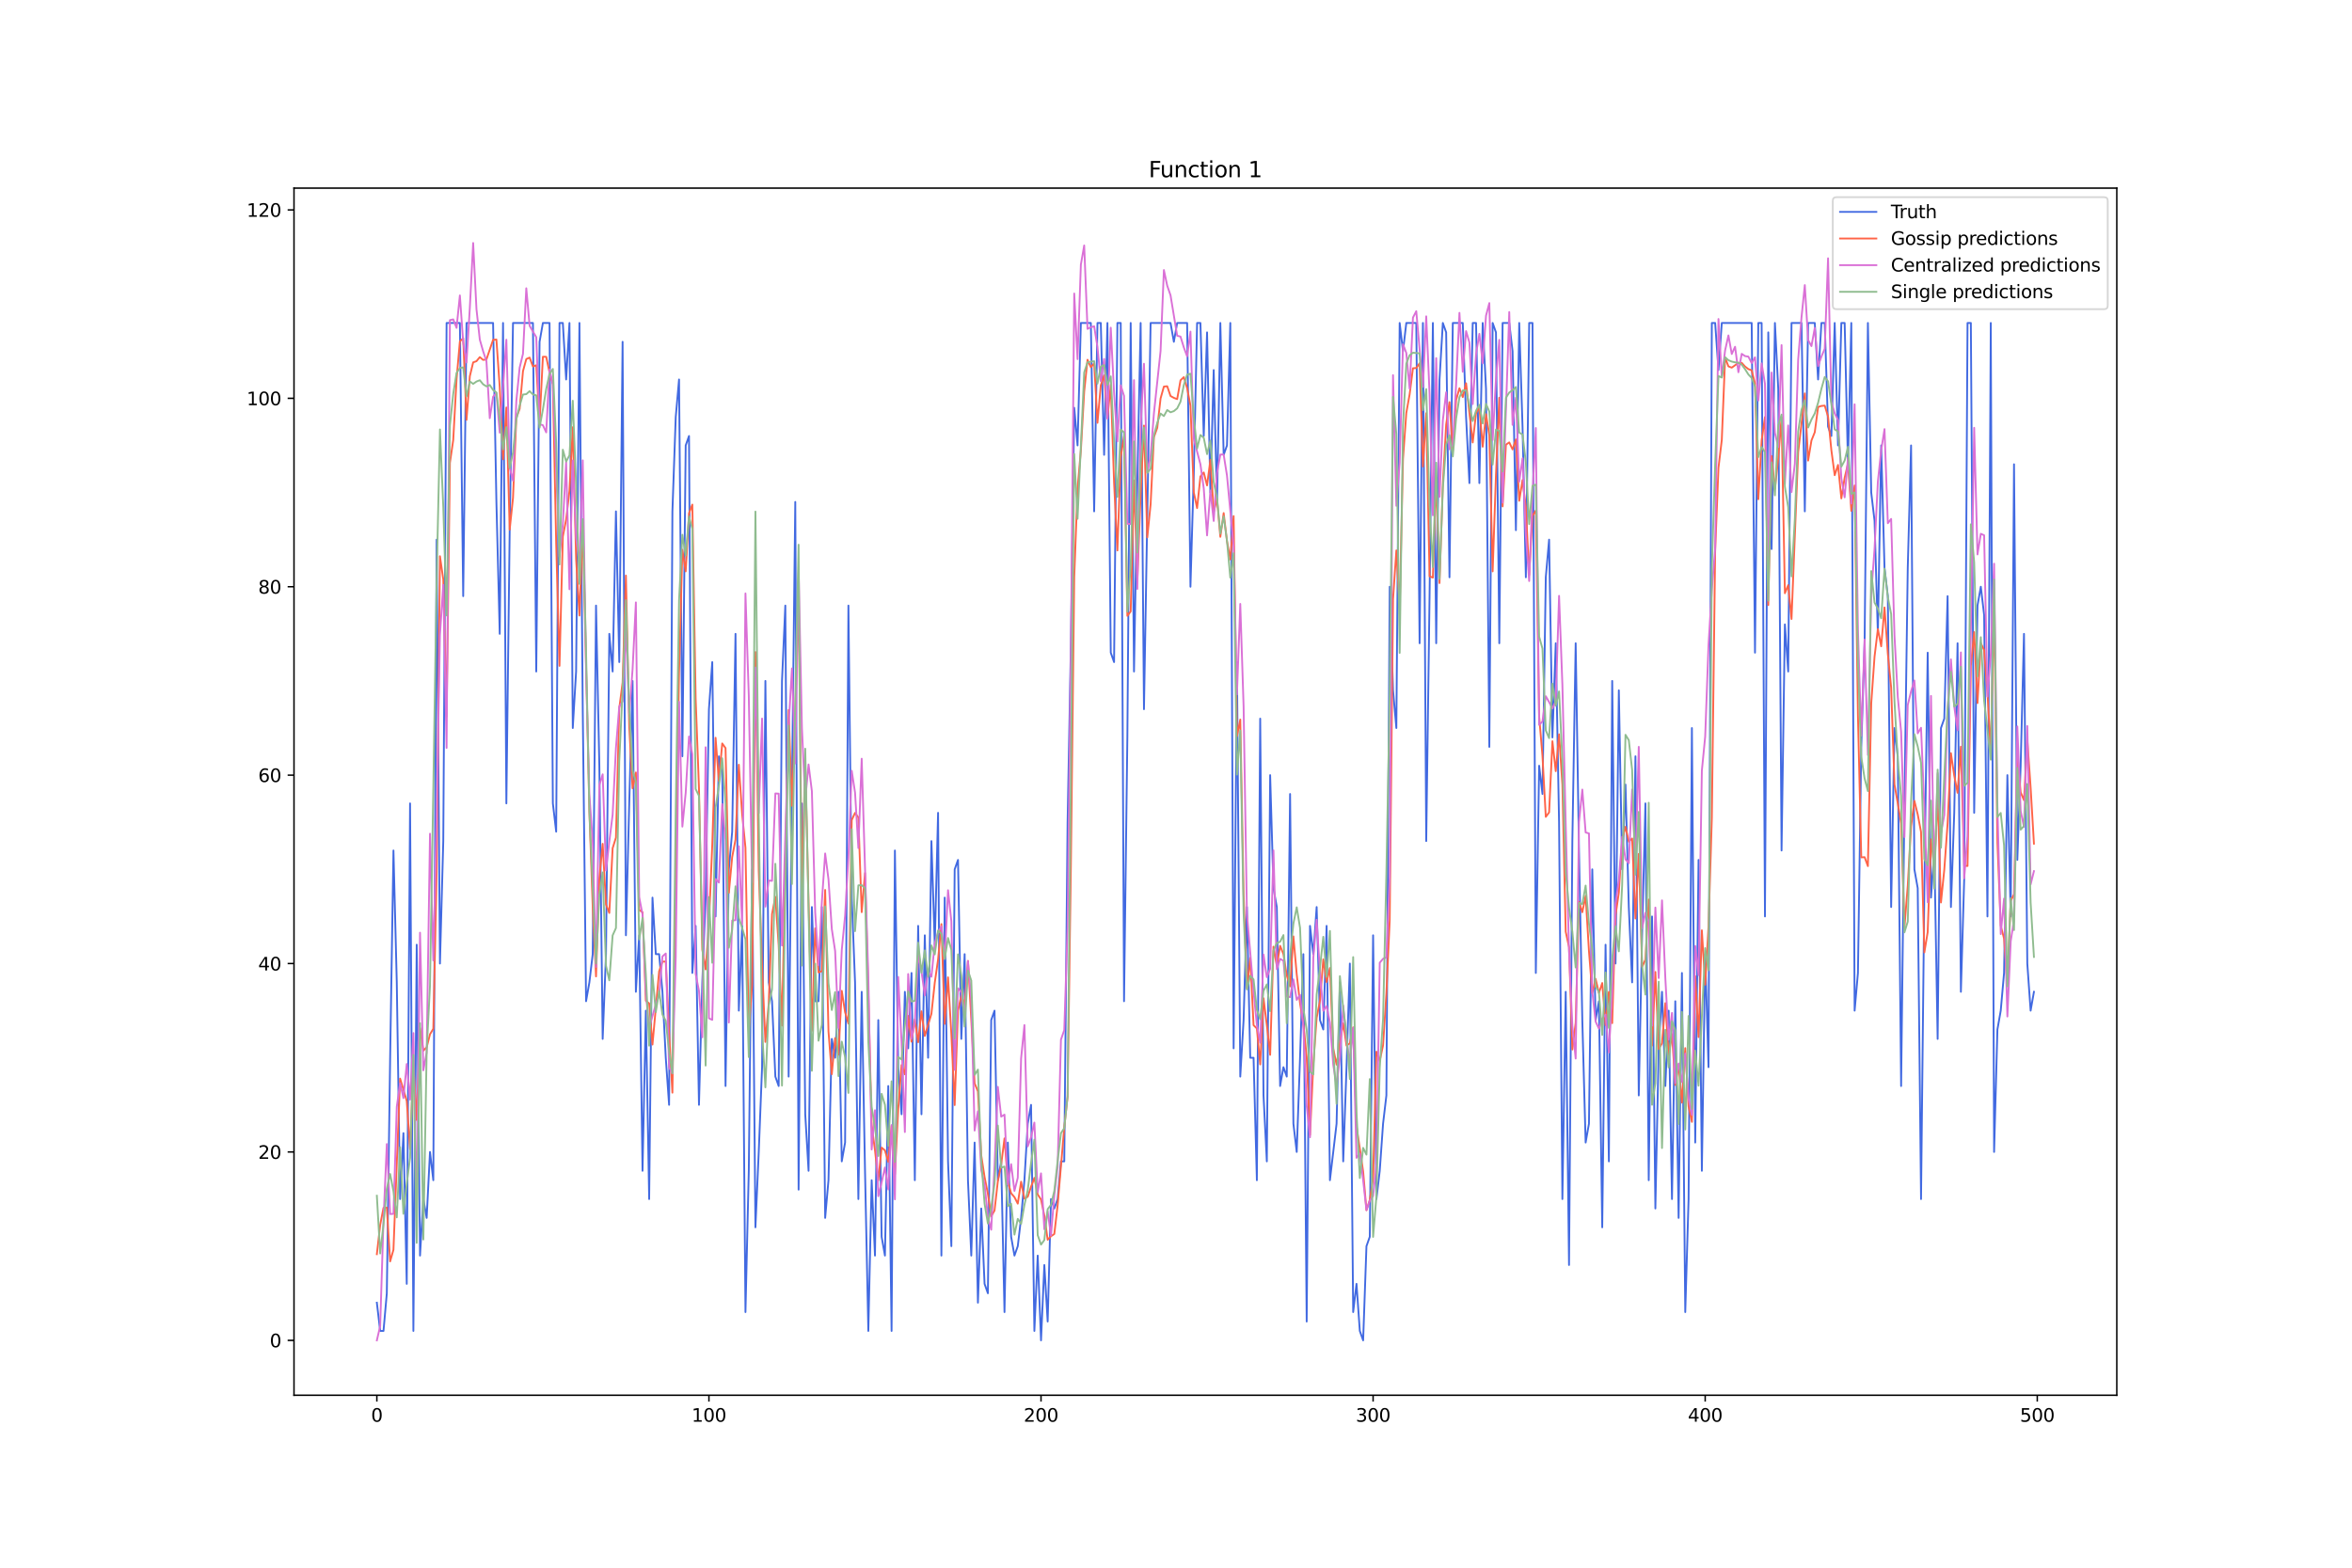 <?xml version="1.0" encoding="utf-8" standalone="no"?>
<!DOCTYPE svg PUBLIC "-//W3C//DTD SVG 1.1//EN"
  "http://www.w3.org/Graphics/SVG/1.1/DTD/svg11.dtd">
<svg xmlns:xlink="http://www.w3.org/1999/xlink" width="1296pt" height="864pt" viewBox="0 0 1296 864" xmlns="http://www.w3.org/2000/svg" version="1.1">
 <defs>
  <style type="text/css">*{stroke-linejoin: round; stroke-linecap: butt}</style>
 </defs>
 <g id="figure_1">
  <g id="patch_1">
   <path d="M 0 864 
L 1296 864 
L 1296 0 
L 0 0 
z
" style="fill: #ffffff"/>
  </g>
  <g id="axes_1">
   <g id="patch_2">
    <path d="M 162 768.96 
L 1166.4 768.96 
L 1166.4 103.68 
L 162 103.68 
z
" style="fill: #ffffff"/>
   </g>
   <g id="matplotlib.axis_1">
    <g id="xtick_1">
     <g id="line2d_1">
      <defs>
       <path id="m82da3ecfaf" d="M 0 0 
L 0 3.5 
" style="stroke: #000000; stroke-width: 0.8"/>
      </defs>
      <g>
       <use xlink:href="#m82da3ecfaf" x="207.655" y="768.96" style="stroke: #000000; stroke-width: 0.8"/>
      </g>
     </g>
     <g id="text_1">
      <!-- 0 -->
      <g transform="translate(204.473 783.558) scale(0.1 -0.1)">
       <defs>
        <path id="DejaVuSans-30" d="M 2034 4250 
Q 1547 4250 1301 3770 
Q 1056 3291 1056 2328 
Q 1056 1369 1301 889 
Q 1547 409 2034 409 
Q 2525 409 2770 889 
Q 3016 1369 3016 2328 
Q 3016 3291 2770 3770 
Q 2525 4250 2034 4250 
z
M 2034 4750 
Q 2819 4750 3233 4129 
Q 3647 3509 3647 2328 
Q 3647 1150 3233 529 
Q 2819 -91 2034 -91 
Q 1250 -91 836 529 
Q 422 1150 422 2328 
Q 422 3509 836 4129 
Q 1250 4750 2034 4750 
z
" transform="scale(0.016)"/>
       </defs>
       <use xlink:href="#DejaVuSans-30"/>
      </g>
     </g>
    </g>
    <g id="xtick_2">
     <g id="line2d_2">
      <g>
       <use xlink:href="#m82da3ecfaf" x="390.639" y="768.96" style="stroke: #000000; stroke-width: 0.8"/>
      </g>
     </g>
     <g id="text_2">
      <!-- 100 -->
      <g transform="translate(381.095 783.558) scale(0.1 -0.1)">
       <defs>
        <path id="DejaVuSans-31" d="M 794 531 
L 1825 531 
L 1825 4091 
L 703 3866 
L 703 4441 
L 1819 4666 
L 2450 4666 
L 2450 531 
L 3481 531 
L 3481 0 
L 794 0 
L 794 531 
z
" transform="scale(0.016)"/>
       </defs>
       <use xlink:href="#DejaVuSans-31"/>
       <use xlink:href="#DejaVuSans-30" x="63.623"/>
       <use xlink:href="#DejaVuSans-30" x="127.246"/>
      </g>
     </g>
    </g>
    <g id="xtick_3">
     <g id="line2d_3">
      <g>
       <use xlink:href="#m82da3ecfaf" x="573.623" y="768.96" style="stroke: #000000; stroke-width: 0.8"/>
      </g>
     </g>
     <g id="text_3">
      <!-- 200 -->
      <g transform="translate(564.079 783.558) scale(0.1 -0.1)">
       <defs>
        <path id="DejaVuSans-32" d="M 1228 531 
L 3431 531 
L 3431 0 
L 469 0 
L 469 531 
Q 828 903 1448 1529 
Q 2069 2156 2228 2338 
Q 2531 2678 2651 2914 
Q 2772 3150 2772 3378 
Q 2772 3750 2511 3984 
Q 2250 4219 1831 4219 
Q 1534 4219 1204 4116 
Q 875 4013 500 3803 
L 500 4441 
Q 881 4594 1212 4672 
Q 1544 4750 1819 4750 
Q 2544 4750 2975 4387 
Q 3406 4025 3406 3419 
Q 3406 3131 3298 2873 
Q 3191 2616 2906 2266 
Q 2828 2175 2409 1742 
Q 1991 1309 1228 531 
z
" transform="scale(0.016)"/>
       </defs>
       <use xlink:href="#DejaVuSans-32"/>
       <use xlink:href="#DejaVuSans-30" x="63.623"/>
       <use xlink:href="#DejaVuSans-30" x="127.246"/>
      </g>
     </g>
    </g>
    <g id="xtick_4">
     <g id="line2d_4">
      <g>
       <use xlink:href="#m82da3ecfaf" x="756.607" y="768.96" style="stroke: #000000; stroke-width: 0.8"/>
      </g>
     </g>
     <g id="text_4">
      <!-- 300 -->
      <g transform="translate(747.063 783.558) scale(0.1 -0.1)">
       <defs>
        <path id="DejaVuSans-33" d="M 2597 2516 
Q 3050 2419 3304 2112 
Q 3559 1806 3559 1356 
Q 3559 666 3084 287 
Q 2609 -91 1734 -91 
Q 1441 -91 1130 -33 
Q 819 25 488 141 
L 488 750 
Q 750 597 1062 519 
Q 1375 441 1716 441 
Q 2309 441 2620 675 
Q 2931 909 2931 1356 
Q 2931 1769 2642 2001 
Q 2353 2234 1838 2234 
L 1294 2234 
L 1294 2753 
L 1863 2753 
Q 2328 2753 2575 2939 
Q 2822 3125 2822 3475 
Q 2822 3834 2567 4026 
Q 2313 4219 1838 4219 
Q 1578 4219 1281 4162 
Q 984 4106 628 3988 
L 628 4550 
Q 988 4650 1302 4700 
Q 1616 4750 1894 4750 
Q 2613 4750 3031 4423 
Q 3450 4097 3450 3541 
Q 3450 3153 3228 2886 
Q 3006 2619 2597 2516 
z
" transform="scale(0.016)"/>
       </defs>
       <use xlink:href="#DejaVuSans-33"/>
       <use xlink:href="#DejaVuSans-30" x="63.623"/>
       <use xlink:href="#DejaVuSans-30" x="127.246"/>
      </g>
     </g>
    </g>
    <g id="xtick_5">
     <g id="line2d_5">
      <g>
       <use xlink:href="#m82da3ecfaf" x="939.591" y="768.96" style="stroke: #000000; stroke-width: 0.8"/>
      </g>
     </g>
     <g id="text_5">
      <!-- 400 -->
      <g transform="translate(930.047 783.558) scale(0.1 -0.1)">
       <defs>
        <path id="DejaVuSans-34" d="M 2419 4116 
L 825 1625 
L 2419 1625 
L 2419 4116 
z
M 2253 4666 
L 3047 4666 
L 3047 1625 
L 3713 1625 
L 3713 1100 
L 3047 1100 
L 3047 0 
L 2419 0 
L 2419 1100 
L 313 1100 
L 313 1709 
L 2253 4666 
z
" transform="scale(0.016)"/>
       </defs>
       <use xlink:href="#DejaVuSans-34"/>
       <use xlink:href="#DejaVuSans-30" x="63.623"/>
       <use xlink:href="#DejaVuSans-30" x="127.246"/>
      </g>
     </g>
    </g>
    <g id="xtick_6">
     <g id="line2d_6">
      <g>
       <use xlink:href="#m82da3ecfaf" x="1122.575" y="768.96" style="stroke: #000000; stroke-width: 0.8"/>
      </g>
     </g>
     <g id="text_6">
      <!-- 500 -->
      <g transform="translate(1113.032 783.558) scale(0.1 -0.1)">
       <defs>
        <path id="DejaVuSans-35" d="M 691 4666 
L 3169 4666 
L 3169 4134 
L 1269 4134 
L 1269 2991 
Q 1406 3038 1543 3061 
Q 1681 3084 1819 3084 
Q 2600 3084 3056 2656 
Q 3513 2228 3513 1497 
Q 3513 744 3044 326 
Q 2575 -91 1722 -91 
Q 1428 -91 1123 -41 
Q 819 9 494 109 
L 494 744 
Q 775 591 1075 516 
Q 1375 441 1709 441 
Q 2250 441 2565 725 
Q 2881 1009 2881 1497 
Q 2881 1984 2565 2268 
Q 2250 2553 1709 2553 
Q 1456 2553 1204 2497 
Q 953 2441 691 2322 
L 691 4666 
z
" transform="scale(0.016)"/>
       </defs>
       <use xlink:href="#DejaVuSans-35"/>
       <use xlink:href="#DejaVuSans-30" x="63.623"/>
       <use xlink:href="#DejaVuSans-30" x="127.246"/>
      </g>
     </g>
    </g>
   </g>
   <g id="matplotlib.axis_2">
    <g id="ytick_1">
     <g id="line2d_7">
      <defs>
       <path id="m0db9617cf7" d="M 0 0 
L -3.5 0 
" style="stroke: #000000; stroke-width: 0.8"/>
      </defs>
      <g>
       <use xlink:href="#m0db9617cf7" x="162" y="738.72" style="stroke: #000000; stroke-width: 0.8"/>
      </g>
     </g>
     <g id="text_7">
      <!-- 0 -->
      <g transform="translate(148.637 742.519) scale(0.1 -0.1)">
       <use xlink:href="#DejaVuSans-30"/>
      </g>
     </g>
    </g>
    <g id="ytick_2">
     <g id="line2d_8">
      <g>
       <use xlink:href="#m0db9617cf7" x="162" y="634.881" style="stroke: #000000; stroke-width: 0.8"/>
      </g>
     </g>
     <g id="text_8">
      <!-- 20 -->
      <g transform="translate(142.275 638.681) scale(0.1 -0.1)">
       <use xlink:href="#DejaVuSans-32"/>
       <use xlink:href="#DejaVuSans-30" x="63.623"/>
      </g>
     </g>
    </g>
    <g id="ytick_3">
     <g id="line2d_9">
      <g>
       <use xlink:href="#m0db9617cf7" x="162" y="531.043" style="stroke: #000000; stroke-width: 0.8"/>
      </g>
     </g>
     <g id="text_9">
      <!-- 40 -->
      <g transform="translate(142.275 534.842) scale(0.1 -0.1)">
       <use xlink:href="#DejaVuSans-34"/>
       <use xlink:href="#DejaVuSans-30" x="63.623"/>
      </g>
     </g>
    </g>
    <g id="ytick_4">
     <g id="line2d_10">
      <g>
       <use xlink:href="#m0db9617cf7" x="162" y="427.204" style="stroke: #000000; stroke-width: 0.8"/>
      </g>
     </g>
     <g id="text_10">
      <!-- 60 -->
      <g transform="translate(142.275 431.003) scale(0.1 -0.1)">
       <defs>
        <path id="DejaVuSans-36" d="M 2113 2584 
Q 1688 2584 1439 2293 
Q 1191 2003 1191 1497 
Q 1191 994 1439 701 
Q 1688 409 2113 409 
Q 2538 409 2786 701 
Q 3034 994 3034 1497 
Q 3034 2003 2786 2293 
Q 2538 2584 2113 2584 
z
M 3366 4563 
L 3366 3988 
Q 3128 4100 2886 4159 
Q 2644 4219 2406 4219 
Q 1781 4219 1451 3797 
Q 1122 3375 1075 2522 
Q 1259 2794 1537 2939 
Q 1816 3084 2150 3084 
Q 2853 3084 3261 2657 
Q 3669 2231 3669 1497 
Q 3669 778 3244 343 
Q 2819 -91 2113 -91 
Q 1303 -91 875 529 
Q 447 1150 447 2328 
Q 447 3434 972 4092 
Q 1497 4750 2381 4750 
Q 2619 4750 2861 4703 
Q 3103 4656 3366 4563 
z
" transform="scale(0.016)"/>
       </defs>
       <use xlink:href="#DejaVuSans-36"/>
       <use xlink:href="#DejaVuSans-30" x="63.623"/>
      </g>
     </g>
    </g>
    <g id="ytick_5">
     <g id="line2d_11">
      <g>
       <use xlink:href="#m0db9617cf7" x="162" y="323.365" style="stroke: #000000; stroke-width: 0.8"/>
      </g>
     </g>
     <g id="text_11">
      <!-- 80 -->
      <g transform="translate(142.275 327.164) scale(0.1 -0.1)">
       <defs>
        <path id="DejaVuSans-38" d="M 2034 2216 
Q 1584 2216 1326 1975 
Q 1069 1734 1069 1313 
Q 1069 891 1326 650 
Q 1584 409 2034 409 
Q 2484 409 2743 651 
Q 3003 894 3003 1313 
Q 3003 1734 2745 1975 
Q 2488 2216 2034 2216 
z
M 1403 2484 
Q 997 2584 770 2862 
Q 544 3141 544 3541 
Q 544 4100 942 4425 
Q 1341 4750 2034 4750 
Q 2731 4750 3128 4425 
Q 3525 4100 3525 3541 
Q 3525 3141 3298 2862 
Q 3072 2584 2669 2484 
Q 3125 2378 3379 2068 
Q 3634 1759 3634 1313 
Q 3634 634 3220 271 
Q 2806 -91 2034 -91 
Q 1263 -91 848 271 
Q 434 634 434 1313 
Q 434 1759 690 2068 
Q 947 2378 1403 2484 
z
M 1172 3481 
Q 1172 3119 1398 2916 
Q 1625 2713 2034 2713 
Q 2441 2713 2670 2916 
Q 2900 3119 2900 3481 
Q 2900 3844 2670 4047 
Q 2441 4250 2034 4250 
Q 1625 4250 1398 4047 
Q 1172 3844 1172 3481 
z
" transform="scale(0.016)"/>
       </defs>
       <use xlink:href="#DejaVuSans-38"/>
       <use xlink:href="#DejaVuSans-30" x="63.623"/>
      </g>
     </g>
    </g>
    <g id="ytick_6">
     <g id="line2d_12">
      <g>
       <use xlink:href="#m0db9617cf7" x="162" y="219.526" style="stroke: #000000; stroke-width: 0.8"/>
      </g>
     </g>
     <g id="text_12">
      <!-- 100 -->
      <g transform="translate(135.912 223.326) scale(0.1 -0.1)">
       <use xlink:href="#DejaVuSans-31"/>
       <use xlink:href="#DejaVuSans-30" x="63.623"/>
       <use xlink:href="#DejaVuSans-30" x="127.246"/>
      </g>
     </g>
    </g>
    <g id="ytick_7">
     <g id="line2d_13">
      <g>
       <use xlink:href="#m0db9617cf7" x="162" y="115.688" style="stroke: #000000; stroke-width: 0.8"/>
      </g>
     </g>
     <g id="text_13">
      <!-- 120 -->
      <g transform="translate(135.912 119.487) scale(0.1 -0.1)">
       <use xlink:href="#DejaVuSans-31"/>
       <use xlink:href="#DejaVuSans-32" x="63.623"/>
       <use xlink:href="#DejaVuSans-30" x="127.246"/>
      </g>
     </g>
    </g>
   </g>
   <g id="line2d_14">
    <path d="M 207.655 717.952 
L 209.484 733.528 
L 211.314 733.528 
L 213.144 712.76 
L 214.974 582.962 
L 216.804 468.739 
L 218.634 541.426 
L 220.463 660.841 
L 222.293 624.497 
L 224.123 707.568 
L 225.953 442.78 
L 227.783 733.528 
L 229.613 520.659 
L 231.442 691.993 
L 233.272 660.841 
L 235.102 671.225 
L 236.932 634.881 
L 238.762 650.457 
L 240.592 297.405 
L 242.422 531.043 
L 244.251 463.547 
L 246.081 177.991 
L 253.401 177.991 
L 255.23 328.557 
L 257.06 177.991 
L 271.699 177.991 
L 273.529 276.638 
L 275.359 349.325 
L 277.189 177.991 
L 279.018 442.78 
L 280.848 292.214 
L 282.678 177.991 
L 293.657 177.991 
L 295.487 370.093 
L 297.317 188.375 
L 299.147 177.991 
L 302.806 177.991 
L 304.636 442.78 
L 306.466 458.355 
L 308.296 177.991 
L 310.126 177.991 
L 311.956 209.143 
L 313.785 177.991 
L 315.615 401.244 
L 317.445 370.093 
L 319.275 177.991 
L 321.105 390.86 
L 322.935 551.81 
L 324.764 541.426 
L 326.594 525.851 
L 328.424 333.749 
L 330.254 422.012 
L 332.084 572.578 
L 333.914 525.851 
L 335.743 349.325 
L 337.573 370.093 
L 339.403 281.83 
L 341.233 364.901 
L 343.063 188.375 
L 344.893 515.467 
L 346.723 442.78 
L 348.552 375.284 
L 350.382 546.618 
L 352.212 515.467 
L 354.042 645.265 
L 355.872 557.002 
L 357.702 660.841 
L 359.531 494.699 
L 361.361 525.851 
L 363.191 525.851 
L 365.021 546.618 
L 366.851 582.962 
L 368.681 608.922 
L 370.51 281.83 
L 372.34 229.91 
L 374.17 209.143 
L 376 416.82 
L 377.83 245.486 
L 379.66 240.294 
L 381.489 536.235 
L 383.319 510.275 
L 385.149 608.922 
L 386.979 541.426 
L 388.809 494.699 
L 390.639 390.86 
L 392.469 364.901 
L 394.298 505.083 
L 396.128 416.82 
L 397.958 422.012 
L 399.788 598.538 
L 401.618 479.123 
L 403.448 458.355 
L 405.277 349.325 
L 407.107 557.002 
L 408.937 510.275 
L 410.767 723.144 
L 412.597 645.265 
L 414.427 479.123 
L 416.256 676.417 
L 418.086 634.881 
L 419.916 588.154 
L 421.746 375.284 
L 423.576 541.426 
L 425.406 551.81 
L 427.236 593.346 
L 429.065 598.538 
L 430.895 375.284 
L 432.725 333.749 
L 434.555 593.346 
L 438.215 276.638 
L 440.044 655.649 
L 441.874 442.78 
L 443.704 614.114 
L 445.534 645.265 
L 447.364 499.891 
L 449.194 551.81 
L 451.023 551.81 
L 452.853 499.891 
L 454.683 671.225 
L 456.513 650.457 
L 458.343 572.578 
L 460.173 582.962 
L 462.003 546.618 
L 463.832 640.073 
L 465.662 629.689 
L 467.492 333.749 
L 469.322 494.699 
L 471.152 541.426 
L 472.982 660.841 
L 474.811 546.618 
L 476.641 645.265 
L 478.471 733.528 
L 480.301 650.457 
L 482.131 691.993 
L 483.961 562.194 
L 485.79 681.609 
L 487.62 691.993 
L 489.45 598.538 
L 491.28 733.528 
L 493.11 468.739 
L 494.94 588.154 
L 496.77 614.114 
L 498.599 546.618 
L 500.429 577.77 
L 502.259 536.235 
L 504.089 650.457 
L 505.919 510.275 
L 507.749 614.114 
L 509.578 515.467 
L 511.408 582.962 
L 513.238 463.547 
L 515.068 520.659 
L 516.898 447.972 
L 518.728 691.993 
L 520.557 494.699 
L 522.387 640.073 
L 524.217 686.801 
L 526.047 479.123 
L 527.877 473.931 
L 529.707 572.578 
L 531.536 525.851 
L 533.366 650.457 
L 535.196 691.993 
L 537.026 629.689 
L 538.856 717.952 
L 540.686 666.033 
L 542.516 707.568 
L 544.345 712.76 
L 546.175 562.194 
L 548.005 557.002 
L 549.835 650.457 
L 551.665 640.073 
L 553.495 723.144 
L 555.324 629.689 
L 557.154 681.609 
L 558.984 691.993 
L 560.814 686.801 
L 562.644 671.225 
L 564.474 650.457 
L 566.303 619.305 
L 568.133 608.922 
L 569.963 733.528 
L 571.793 691.993 
L 573.623 738.72 
L 575.453 697.185 
L 577.283 728.336 
L 579.112 660.841 
L 580.942 666.033 
L 582.772 660.841 
L 584.602 640.073 
L 586.432 640.073 
L 588.262 453.164 
L 590.091 354.517 
L 591.921 224.718 
L 593.751 245.486 
L 595.581 177.991 
L 601.07 177.991 
L 602.9 281.83 
L 604.73 177.991 
L 606.56 177.991 
L 608.39 250.678 
L 610.22 177.991 
L 612.05 359.709 
L 613.879 364.901 
L 615.709 177.991 
L 617.539 177.991 
L 619.369 551.81 
L 621.199 406.436 
L 623.029 177.991 
L 624.858 370.093 
L 626.688 266.254 
L 628.518 177.991 
L 630.348 390.86 
L 634.008 177.991 
L 644.987 177.991 
L 646.817 188.375 
L 648.646 177.991 
L 654.136 177.991 
L 655.966 323.365 
L 657.796 261.062 
L 659.625 177.991 
L 661.455 177.991 
L 663.285 240.294 
L 665.115 183.183 
L 666.945 271.446 
L 668.775 203.951 
L 670.604 276.638 
L 672.434 177.991 
L 674.264 250.678 
L 676.094 245.486 
L 677.924 177.991 
L 679.754 577.77 
L 681.583 364.901 
L 683.413 593.346 
L 685.243 562.194 
L 687.073 499.891 
L 688.903 582.962 
L 690.733 582.962 
L 692.563 650.457 
L 694.392 396.052 
L 696.222 603.73 
L 698.052 640.073 
L 699.882 427.204 
L 701.712 489.507 
L 703.542 499.891 
L 705.371 598.538 
L 707.201 588.154 
L 709.031 593.346 
L 710.861 437.588 
L 712.691 619.305 
L 714.521 634.881 
L 716.35 582.962 
L 718.18 525.851 
L 720.01 728.336 
L 721.84 510.275 
L 723.67 525.851 
L 725.5 499.891 
L 727.33 562.194 
L 729.159 567.386 
L 730.989 510.275 
L 732.819 650.457 
L 736.479 619.305 
L 738.309 541.426 
L 740.138 640.073 
L 741.968 588.154 
L 743.798 531.043 
L 745.628 723.144 
L 747.458 707.568 
L 749.288 733.528 
L 751.117 738.72 
L 752.947 686.801 
L 754.777 681.609 
L 756.607 515.467 
L 758.437 660.841 
L 760.267 645.265 
L 762.097 619.305 
L 763.926 603.73 
L 765.756 323.365 
L 767.586 380.476 
L 769.416 401.244 
L 771.246 177.991 
L 773.076 193.567 
L 774.905 177.991 
L 780.395 177.991 
L 782.225 354.517 
L 784.055 177.991 
L 785.884 463.547 
L 787.714 328.557 
L 789.544 177.991 
L 791.374 354.517 
L 793.204 209.143 
L 795.034 177.991 
L 796.864 183.183 
L 798.693 318.173 
L 800.523 177.991 
L 806.013 177.991 
L 807.843 229.91 
L 809.672 266.254 
L 811.502 177.991 
L 813.332 177.991 
L 815.162 266.254 
L 816.992 177.991 
L 818.822 214.334 
L 820.651 411.628 
L 822.481 177.991 
L 824.311 183.183 
L 826.141 354.517 
L 827.971 177.991 
L 831.63 177.991 
L 833.46 193.567 
L 835.29 292.214 
L 837.12 177.991 
L 838.95 235.102 
L 840.78 318.173 
L 842.61 177.991 
L 844.439 177.991 
L 846.269 536.235 
L 848.099 422.012 
L 849.929 437.588 
L 851.759 318.173 
L 853.589 297.405 
L 855.418 406.436 
L 857.248 354.517 
L 859.078 453.164 
L 860.908 660.841 
L 862.738 546.618 
L 864.568 697.185 
L 866.397 463.547 
L 868.227 354.517 
L 870.057 468.739 
L 871.887 562.194 
L 873.717 629.689 
L 875.547 619.305 
L 877.377 479.123 
L 879.206 562.194 
L 881.036 551.81 
L 882.866 676.417 
L 884.696 520.659 
L 886.526 640.073 
L 888.356 375.284 
L 890.185 531.043 
L 892.015 380.476 
L 893.845 479.123 
L 895.675 432.396 
L 897.505 499.891 
L 899.335 541.426 
L 901.164 416.82 
L 902.994 603.73 
L 904.824 515.467 
L 906.654 442.78 
L 908.484 650.457 
L 910.314 505.083 
L 912.144 666.033 
L 913.973 577.77 
L 915.803 546.618 
L 917.633 598.538 
L 919.463 557.002 
L 921.293 660.841 
L 923.123 551.81 
L 924.952 671.225 
L 926.782 536.235 
L 928.612 723.144 
L 930.442 660.841 
L 932.272 401.244 
L 934.102 629.689 
L 935.931 473.931 
L 937.761 645.265 
L 939.591 525.851 
L 941.421 588.154 
L 943.251 177.991 
L 945.081 177.991 
L 946.911 203.951 
L 948.74 177.991 
L 965.209 177.991 
L 967.039 359.709 
L 968.869 177.991 
L 970.698 177.991 
L 972.528 505.083 
L 974.358 183.183 
L 976.188 302.597 
L 978.018 177.991 
L 979.848 214.334 
L 981.678 468.739 
L 983.507 344.133 
L 985.337 370.093 
L 987.167 177.991 
L 992.657 177.991 
L 994.486 281.83 
L 996.316 177.991 
L 999.976 177.991 
L 1001.806 209.143 
L 1003.636 177.991 
L 1005.465 177.991 
L 1007.295 235.102 
L 1009.125 240.294 
L 1010.955 177.991 
L 1012.785 245.486 
L 1014.615 177.991 
L 1016.444 177.991 
L 1018.274 255.87 
L 1020.104 177.991 
L 1021.934 557.002 
L 1023.764 536.235 
L 1025.594 411.628 
L 1027.424 354.517 
L 1029.253 177.991 
L 1031.083 271.446 
L 1032.913 287.022 
L 1034.743 349.325 
L 1036.573 245.486 
L 1038.403 312.981 
L 1040.232 328.557 
L 1042.062 499.891 
L 1043.892 401.244 
L 1045.722 416.82 
L 1047.552 598.538 
L 1049.382 442.78 
L 1051.211 312.981 
L 1053.041 245.486 
L 1054.871 479.123 
L 1056.701 489.507 
L 1058.531 660.841 
L 1060.361 489.507 
L 1062.191 359.709 
L 1064.02 494.699 
L 1065.85 468.739 
L 1067.68 572.578 
L 1069.51 401.244 
L 1071.34 396.052 
L 1073.17 328.557 
L 1074.999 499.891 
L 1076.829 447.972 
L 1078.659 354.517 
L 1080.489 546.618 
L 1082.319 484.315 
L 1084.149 177.991 
L 1085.978 177.991 
L 1087.808 447.972 
L 1089.638 333.749 
L 1091.468 323.365 
L 1093.298 338.941 
L 1095.128 505.083 
L 1096.958 177.991 
L 1098.787 634.881 
L 1100.617 567.386 
L 1102.447 557.002 
L 1104.277 536.235 
L 1106.107 427.204 
L 1107.937 505.083 
L 1109.766 255.87 
L 1111.596 473.931 
L 1113.426 422.012 
L 1115.256 349.325 
L 1117.086 531.043 
L 1118.916 557.002 
L 1120.745 546.618 
L 1120.745 546.618 
" clip-path="url(#p10d916fc3f)" style="fill: none; stroke: #4169e1; stroke-linecap: square"/>
   </g>
   <g id="line2d_15">
    <path d="M 207.655 691.228 
L 209.484 675.089 
L 211.314 665.657 
L 213.144 665.525 
L 214.974 695.194 
L 216.804 688.767 
L 220.463 594.441 
L 224.123 606.725 
L 225.953 633.343 
L 227.783 586.917 
L 229.613 617.283 
L 231.442 566.629 
L 233.272 579.03 
L 235.102 577.193 
L 236.932 570.029 
L 238.762 566.977 
L 240.592 480.875 
L 242.422 306.535 
L 244.251 319.342 
L 246.081 394.887 
L 247.911 255.099 
L 249.741 242.498 
L 251.571 209.037 
L 253.401 188.132 
L 255.23 186.402 
L 257.06 231.395 
L 258.89 207.331 
L 260.72 199.723 
L 262.55 199.055 
L 264.38 196.807 
L 266.209 198.364 
L 268.039 198.089 
L 271.699 187.309 
L 273.529 187.125 
L 275.359 213.389 
L 277.189 253.124 
L 279.018 224.575 
L 280.848 291.92 
L 282.678 274.368 
L 284.508 230.23 
L 286.338 225.367 
L 288.168 204.567 
L 289.997 197.891 
L 291.827 197.08 
L 293.657 201.99 
L 295.487 201.292 
L 297.317 232.822 
L 299.147 196.62 
L 300.976 196.657 
L 302.806 205.373 
L 304.636 211.686 
L 306.466 299.337 
L 308.296 366.974 
L 310.126 295.659 
L 311.956 286.375 
L 313.785 270.442 
L 315.615 235.431 
L 317.445 308.114 
L 319.275 339.25 
L 321.105 290.182 
L 322.935 366.245 
L 324.764 447.063 
L 326.594 499.672 
L 328.424 538.143 
L 330.254 483.83 
L 332.084 465.049 
L 333.914 498.453 
L 335.743 503.164 
L 337.573 467.489 
L 339.403 461.605 
L 341.233 390.329 
L 343.063 376.126 
L 344.893 317.209 
L 346.723 400.407 
L 348.552 434.452 
L 350.382 425.736 
L 352.212 501.512 
L 354.042 502.785 
L 355.872 551.563 
L 357.702 553.008 
L 359.531 575.694 
L 363.191 535.286 
L 365.021 529.956 
L 366.851 529.944 
L 368.681 568.941 
L 370.51 602.205 
L 374.17 371.02 
L 376 302.942 
L 377.83 314.907 
L 379.66 282.824 
L 381.489 278.095 
L 383.319 384.96 
L 385.149 434.297 
L 386.979 523.283 
L 388.809 534.267 
L 390.639 509.063 
L 392.469 465.602 
L 394.298 406.601 
L 396.128 430.544 
L 397.958 409.729 
L 399.788 412.299 
L 401.618 492.022 
L 403.448 472.333 
L 405.277 462.765 
L 407.107 421.457 
L 408.937 448.689 
L 410.767 467.189 
L 412.597 567.92 
L 414.427 542.866 
L 416.256 359.328 
L 418.086 480.146 
L 419.916 532.327 
L 421.746 574.24 
L 423.576 553.079 
L 425.406 503.759 
L 427.236 494.262 
L 429.065 520.976 
L 430.895 565.268 
L 432.725 475.191 
L 434.555 391.291 
L 436.385 444.104 
L 438.215 393.788 
L 440.044 327.007 
L 441.874 491.474 
L 443.704 419.417 
L 445.534 497.482 
L 447.364 568.112 
L 449.194 511.615 
L 451.023 535.95 
L 452.853 535.227 
L 454.683 490.47 
L 456.513 568.454 
L 458.343 591.998 
L 460.173 572.121 
L 462.003 581.306 
L 463.832 546.1 
L 465.662 557.86 
L 467.492 564.148 
L 469.322 451.936 
L 471.152 447.996 
L 472.982 450.569 
L 474.811 502.718 
L 476.641 481.158 
L 478.471 547.671 
L 480.301 620.087 
L 482.131 633.901 
L 483.961 650.603 
L 485.79 632.466 
L 487.62 634.009 
L 489.45 640.327 
L 491.28 620.513 
L 493.11 647.21 
L 494.94 611.005 
L 496.77 586.956 
L 498.599 592.116 
L 500.429 559.862 
L 502.259 574.125 
L 504.089 561.834 
L 505.919 574.41 
L 507.749 557.346 
L 509.578 570.941 
L 513.238 558.697 
L 515.068 541.622 
L 516.898 528.793 
L 518.728 509.287 
L 520.557 564.3 
L 522.387 538.652 
L 524.217 569.974 
L 526.047 609.049 
L 527.877 556.935 
L 529.707 548.679 
L 531.536 553.774 
L 533.366 529.573 
L 535.196 561.978 
L 537.026 597.048 
L 538.856 601.488 
L 540.686 636.719 
L 542.516 648.673 
L 544.345 657.924 
L 546.175 670.354 
L 548.005 667.136 
L 549.835 651.025 
L 551.665 641.838 
L 553.495 627.407 
L 555.324 651.152 
L 557.154 657.63 
L 558.984 659.781 
L 560.814 663.363 
L 562.644 651.274 
L 564.474 660.653 
L 566.303 659.556 
L 568.133 653.996 
L 569.963 649.158 
L 571.793 658.291 
L 573.623 661.089 
L 575.453 669.954 
L 577.283 683.267 
L 579.112 681.328 
L 580.942 680.105 
L 582.772 664.352 
L 586.432 621.288 
L 588.262 604.548 
L 590.091 475.711 
L 591.921 318.004 
L 593.751 269.212 
L 595.581 248.235 
L 597.411 215.804 
L 599.241 198.273 
L 601.07 202.367 
L 602.9 200.229 
L 604.73 233.027 
L 606.56 212.315 
L 608.39 206.877 
L 610.22 230.423 
L 612.05 212.147 
L 613.879 266.066 
L 615.709 303.377 
L 617.539 251.929 
L 619.369 240.309 
L 621.199 339.404 
L 623.029 336.983 
L 624.858 264.727 
L 626.688 319.879 
L 628.518 272.352 
L 630.348 234.535 
L 632.178 296.162 
L 634.008 277.955 
L 635.837 240.916 
L 637.667 235.804 
L 639.497 219.599 
L 641.327 213.047 
L 643.157 212.877 
L 644.987 218.251 
L 646.817 219.262 
L 648.646 219.973 
L 650.476 209.609 
L 652.306 207.858 
L 654.136 213.922 
L 655.966 223.566 
L 657.796 271.352 
L 659.625 280.02 
L 661.455 262.605 
L 663.285 260.386 
L 665.115 267.529 
L 666.945 253.416 
L 668.775 282.07 
L 670.604 275.085 
L 672.434 295.866 
L 674.264 282.758 
L 676.094 298.196 
L 677.924 308.313 
L 679.754 284.418 
L 681.583 405.776 
L 683.413 396.558 
L 685.243 492.607 
L 687.073 544.714 
L 688.903 527.896 
L 690.733 565.019 
L 692.563 566.819 
L 694.392 586.642 
L 696.222 550.161 
L 698.052 565.009 
L 699.882 581.374 
L 701.712 521.73 
L 703.542 532.312 
L 705.371 521.267 
L 707.201 525.835 
L 709.031 537.558 
L 710.861 543.627 
L 712.691 516.038 
L 714.521 537.019 
L 716.35 553.002 
L 718.18 564.304 
L 720.01 582.586 
L 721.84 625.529 
L 723.67 586.436 
L 725.5 560.973 
L 727.33 551.512 
L 729.159 528.705 
L 730.989 541.241 
L 732.819 533.491 
L 734.649 577.857 
L 736.479 586.762 
L 738.309 574.788 
L 740.138 563.955 
L 741.968 576.3 
L 743.798 574.99 
L 745.628 566.25 
L 747.458 620.572 
L 751.117 645.569 
L 752.947 666.984 
L 754.777 661.386 
L 756.607 649.556 
L 758.437 579.609 
L 760.267 584.677 
L 762.097 576.111 
L 763.926 547.5 
L 765.756 507.132 
L 767.586 330.276 
L 769.416 303.348 
L 771.246 335.257 
L 773.076 253.022 
L 774.905 227.575 
L 776.735 217.346 
L 778.565 202.959 
L 780.395 202.828 
L 782.225 200.224 
L 784.055 257.086 
L 785.884 227.731 
L 787.714 317.628 
L 789.544 318.337 
L 791.374 263.219 
L 793.204 321.346 
L 795.034 266.66 
L 796.864 233.968 
L 798.693 221.619 
L 800.523 248.452 
L 802.353 220.446 
L 804.183 213.96 
L 806.013 218.854 
L 807.843 211.221 
L 811.502 243.862 
L 813.332 227.767 
L 815.162 224.495 
L 816.992 246.2 
L 818.822 228.288 
L 820.651 239.748 
L 822.481 314.895 
L 824.311 261.671 
L 826.141 219.185 
L 827.971 279.102 
L 829.801 245.07 
L 831.63 243.817 
L 833.46 247.675 
L 835.29 242.195 
L 837.12 275.994 
L 838.95 264.575 
L 840.78 279.544 
L 842.61 316.864 
L 844.439 284.225 
L 846.269 281.378 
L 848.099 394.856 
L 849.929 416.59 
L 851.759 450.193 
L 853.589 447.731 
L 855.418 408.507 
L 857.248 425.016 
L 859.078 404.709 
L 860.908 432.496 
L 862.738 513.487 
L 864.568 522.028 
L 866.397 578.427 
L 868.227 563.689 
L 870.057 497.03 
L 871.887 502.746 
L 873.717 493.711 
L 875.547 524.227 
L 877.377 547.356 
L 879.206 539.484 
L 881.036 547.297 
L 882.866 541.775 
L 884.696 564.939 
L 886.526 546.66 
L 888.356 563.887 
L 890.185 504.709 
L 892.015 491.867 
L 893.845 462.884 
L 895.675 455.696 
L 897.505 463.891 
L 899.335 462.108 
L 901.164 506.224 
L 902.994 470.593 
L 904.824 532.842 
L 906.654 528.935 
L 908.484 495.76 
L 910.314 576.251 
L 912.144 535.679 
L 913.973 578.178 
L 915.803 575.015 
L 917.633 552.847 
L 919.463 581.757 
L 921.293 569.869 
L 923.123 597.95 
L 924.952 586.902 
L 926.782 607.685 
L 928.612 577.644 
L 930.442 609.883 
L 932.272 618.305 
L 934.102 537.964 
L 935.931 571.579 
L 937.761 512.72 
L 939.591 542.69 
L 941.421 510.709 
L 943.251 450.909 
L 945.081 303.921 
L 946.911 257.859 
L 948.74 242.467 
L 950.57 197.076 
L 952.4 201.933 
L 954.23 202.613 
L 957.89 199.995 
L 959.719 199.956 
L 961.549 201.988 
L 963.379 203.418 
L 965.209 204.105 
L 967.039 211.348 
L 968.869 275.145 
L 970.698 242.645 
L 972.528 229.874 
L 974.358 333.478 
L 976.188 251.313 
L 978.018 269.382 
L 979.848 252.698 
L 981.678 229.959 
L 983.507 326.94 
L 985.337 322.486 
L 987.167 341.15 
L 990.827 249.201 
L 992.657 233.638 
L 994.486 216.825 
L 996.316 253.842 
L 998.146 242.775 
L 999.976 238.205 
L 1001.806 224.28 
L 1003.636 223.733 
L 1005.465 223.549 
L 1007.295 229.518 
L 1009.125 248.18 
L 1010.955 261.897 
L 1012.785 256.234 
L 1014.615 274.693 
L 1016.444 263.284 
L 1018.274 255.553 
L 1020.104 281.548 
L 1021.934 267.56 
L 1023.764 394.397 
L 1025.594 472.528 
L 1027.424 472.403 
L 1029.253 477.35 
L 1031.083 387.676 
L 1032.913 361.871 
L 1034.743 346.711 
L 1036.573 356.2 
L 1038.403 334.777 
L 1040.232 360.33 
L 1042.062 378.916 
L 1043.892 432.397 
L 1045.722 442.781 
L 1047.552 453.831 
L 1049.382 511.146 
L 1051.211 488.202 
L 1053.041 455.457 
L 1054.871 441.391 
L 1056.701 448.827 
L 1058.531 458.54 
L 1060.361 524.925 
L 1062.191 513.734 
L 1064.02 462.593 
L 1065.85 478.404 
L 1067.68 438.361 
L 1069.51 497.39 
L 1071.34 479.334 
L 1073.17 453.871 
L 1074.999 415.091 
L 1076.829 427.542 
L 1078.659 436.954 
L 1080.489 411.53 
L 1082.319 477.133 
L 1084.149 477.28 
L 1085.978 366.886 
L 1087.808 348.373 
L 1089.638 387.484 
L 1091.468 354.472 
L 1093.298 358.262 
L 1095.128 381.87 
L 1096.958 414.67 
L 1098.787 332.512 
L 1100.617 464.451 
L 1102.447 510.126 
L 1104.277 517.284 
L 1106.107 542.299 
L 1107.937 496.497 
L 1109.766 492.862 
L 1111.596 415.883 
L 1113.426 436.685 
L 1115.256 441.025 
L 1117.086 407.685 
L 1118.916 434.035 
L 1120.745 464.964 
L 1120.745 464.964 
" clip-path="url(#p10d916fc3f)" style="fill: none; stroke: #ff6347; stroke-linecap: square"/>
   </g>
   <g id="line2d_16">
    <path d="M 207.655 738.72 
L 209.484 730.839 
L 211.314 672.458 
L 213.144 630.513 
L 214.974 669.095 
L 216.804 668.985 
L 218.634 610.014 
L 220.463 596.951 
L 222.293 605.2 
L 224.123 586.397 
L 225.953 606.037 
L 227.783 569.356 
L 229.613 667.949 
L 231.442 514.023 
L 233.272 589.884 
L 235.102 580.059 
L 236.932 459.487 
L 238.762 529.318 
L 240.592 449.872 
L 242.422 349.924 
L 244.251 322.333 
L 246.081 412.196 
L 247.911 176.44 
L 249.741 176.01 
L 251.571 180.704 
L 253.401 162.815 
L 255.23 188.697 
L 257.06 199.771 
L 258.89 169.543 
L 260.72 133.92 
L 262.55 170.411 
L 264.38 187.165 
L 266.209 193.559 
L 268.039 199.087 
L 269.869 230.486 
L 271.699 218.643 
L 273.529 216.606 
L 275.359 238.463 
L 279.018 187.232 
L 280.848 257.865 
L 282.678 264.927 
L 284.508 220.935 
L 286.338 202.62 
L 288.168 195.01 
L 289.997 158.868 
L 291.827 179.58 
L 295.487 185.826 
L 297.317 233.786 
L 299.147 234.347 
L 300.976 238.305 
L 302.806 203.522 
L 304.636 211.97 
L 308.296 306.793 
L 310.126 288.975 
L 311.956 254.738 
L 313.785 324.763 
L 315.615 253.733 
L 317.445 296.117 
L 319.275 310.6 
L 321.105 253.711 
L 322.935 369.43 
L 324.764 437.836 
L 326.594 463.84 
L 328.424 532.922 
L 330.254 432.587 
L 332.084 426.744 
L 333.914 479.768 
L 335.743 463.804 
L 337.573 449.006 
L 339.403 412.246 
L 341.233 389.371 
L 343.063 386.578 
L 344.893 346.617 
L 346.723 393.14 
L 348.552 369.058 
L 350.382 331.994 
L 352.212 494.518 
L 354.042 504.029 
L 355.872 547.319 
L 357.702 566.364 
L 361.361 553.561 
L 363.191 548.341 
L 365.021 527.111 
L 366.851 525.492 
L 368.681 588.242 
L 370.51 591.614 
L 372.34 527.709 
L 374.17 386.781 
L 376 455.573 
L 377.83 436.937 
L 379.66 405.913 
L 381.489 415.678 
L 383.319 536.721 
L 385.149 546.093 
L 386.979 571.698 
L 388.809 411.828 
L 390.639 561.221 
L 392.469 562.081 
L 394.298 484.464 
L 396.128 486.414 
L 397.958 443.166 
L 399.788 463.269 
L 401.618 563.535 
L 403.448 507.336 
L 405.277 507.149 
L 407.107 466.386 
L 408.937 509.656 
L 410.767 327.06 
L 412.597 383.394 
L 414.427 486.278 
L 416.256 367.853 
L 418.086 448.099 
L 419.916 396.014 
L 421.746 499.689 
L 423.576 485.293 
L 425.406 485.46 
L 427.236 437.298 
L 429.065 437.402 
L 430.895 521.121 
L 434.555 399.74 
L 436.385 368.38 
L 438.215 420.755 
L 440.044 314.18 
L 441.874 401.291 
L 443.704 440.981 
L 445.534 421.329 
L 447.364 436.043 
L 449.194 502.859 
L 451.023 531.895 
L 452.853 497.047 
L 454.683 470.366 
L 456.513 484.604 
L 458.343 512.016 
L 460.173 524.098 
L 462.003 566.535 
L 463.832 523.524 
L 465.662 504.735 
L 467.492 472.43 
L 469.322 424.8 
L 471.152 436.892 
L 472.982 467.383 
L 474.811 418.142 
L 478.471 538.917 
L 480.301 633.519 
L 482.131 611.873 
L 483.961 659.26 
L 485.79 651.686 
L 487.62 643.439 
L 489.45 655.562 
L 491.28 620.044 
L 493.11 661.006 
L 494.94 538.452 
L 496.77 574.313 
L 498.599 623.9 
L 500.429 536.809 
L 502.259 572.582 
L 504.089 563.865 
L 505.919 526.088 
L 507.749 535.362 
L 509.578 548.566 
L 511.408 535.073 
L 513.238 538.314 
L 515.068 519.807 
L 516.898 513.787 
L 518.728 510.585 
L 520.557 528.344 
L 522.387 490.617 
L 524.217 507.738 
L 526.047 589.685 
L 527.877 544.662 
L 529.707 546.9 
L 531.536 560.998 
L 533.366 529.704 
L 535.196 551.199 
L 537.026 623.082 
L 538.856 612.429 
L 540.686 644.806 
L 542.516 652.88 
L 544.345 670.699 
L 546.175 677.74 
L 548.005 642.527 
L 549.835 599.003 
L 551.665 615.404 
L 553.495 614.313 
L 555.324 652.816 
L 557.154 641.596 
L 558.984 656.344 
L 560.814 649.085 
L 562.644 583.352 
L 564.474 564.939 
L 566.303 631.823 
L 568.133 626.743 
L 569.963 618.682 
L 571.793 657.016 
L 573.623 646.671 
L 575.453 677.497 
L 577.283 667.651 
L 579.112 680.988 
L 580.942 658.831 
L 582.772 643.194 
L 584.602 572.972 
L 586.432 567.725 
L 588.262 511.114 
L 590.091 358.047 
L 591.921 161.763 
L 593.751 197.942 
L 595.581 145.831 
L 597.411 135.281 
L 599.241 181.273 
L 601.07 180.351 
L 602.9 179.835 
L 604.73 191.258 
L 606.56 210.136 
L 608.39 197.8 
L 610.22 230.737 
L 612.05 180.595 
L 613.879 216.573 
L 615.709 243.248 
L 617.539 212.385 
L 619.369 218.206 
L 621.199 288.687 
L 623.029 288.822 
L 624.858 209.507 
L 626.688 324.598 
L 628.518 235.739 
L 630.348 200.466 
L 632.178 260.221 
L 634.008 251.337 
L 635.837 227.737 
L 639.497 193.436 
L 641.327 148.827 
L 643.157 157.433 
L 644.987 162.744 
L 648.646 185.025 
L 650.476 185.496 
L 652.306 191.439 
L 654.136 196.388 
L 655.966 182.76 
L 657.796 241.851 
L 661.455 255.899 
L 663.285 269.074 
L 665.115 295.073 
L 666.945 270.318 
L 668.775 287.125 
L 670.604 260.677 
L 672.434 250.509 
L 674.264 250.525 
L 676.094 262.079 
L 679.754 301.04 
L 681.583 382.736 
L 683.413 332.831 
L 685.243 389.241 
L 687.073 503.461 
L 690.733 546.249 
L 692.563 564.9 
L 694.392 574.706 
L 696.222 526.09 
L 698.052 538.533 
L 699.882 533.888 
L 701.712 468.662 
L 703.542 534.152 
L 705.371 528.443 
L 707.201 529.523 
L 709.031 549.234 
L 710.861 549.544 
L 712.691 539.767 
L 714.521 551.08 
L 716.35 548.282 
L 718.18 565.878 
L 720.01 609.481 
L 721.84 626.782 
L 723.67 527.791 
L 725.5 506.914 
L 727.33 535.935 
L 729.159 557.087 
L 730.989 554.488 
L 732.819 563.519 
L 734.649 586.895 
L 736.479 598.428 
L 738.309 582.805 
L 740.138 554.217 
L 741.968 573.147 
L 743.798 585.507 
L 745.628 566.407 
L 747.458 638.12 
L 749.288 635.757 
L 751.117 650.389 
L 752.947 666.938 
L 754.777 661.655 
L 756.607 659.161 
L 758.437 642.033 
L 760.267 530.583 
L 762.097 528.405 
L 763.926 527.637 
L 765.756 482.99 
L 767.586 206.759 
L 769.416 278.775 
L 771.246 254.911 
L 773.076 189.651 
L 774.905 194.543 
L 776.735 214.17 
L 778.565 175.04 
L 780.395 171.492 
L 784.055 213.256 
L 785.884 174.346 
L 787.714 217.108 
L 789.544 284.015 
L 791.374 197.371 
L 793.204 273.844 
L 795.034 231.62 
L 796.864 216.205 
L 798.693 247.64 
L 800.523 245.211 
L 802.353 211.682 
L 804.183 172.412 
L 806.013 204.854 
L 807.843 182.494 
L 809.672 188.765 
L 811.502 222.717 
L 813.332 195.169 
L 815.162 183.982 
L 816.992 200.185 
L 818.822 173.972 
L 820.651 167.024 
L 822.481 242.536 
L 824.311 208.744 
L 826.141 187.319 
L 827.971 277.021 
L 829.801 226.187 
L 831.63 171.961 
L 833.46 234.177 
L 835.29 219.212 
L 837.12 265.501 
L 838.95 252.59 
L 840.78 295.251 
L 842.61 320.24 
L 844.439 272.196 
L 846.269 235.892 
L 848.099 399.475 
L 849.929 397.65 
L 851.759 383.704 
L 853.589 386.938 
L 855.418 390.486 
L 857.248 386.393 
L 859.078 328.381 
L 860.908 377.42 
L 862.738 454.305 
L 864.568 524.481 
L 866.397 565.221 
L 868.227 583.397 
L 870.057 453.04 
L 871.887 435.152 
L 873.717 458.793 
L 875.547 459.324 
L 877.377 546.436 
L 879.206 563.01 
L 881.036 566.922 
L 882.866 561.36 
L 884.696 559.152 
L 886.526 580.054 
L 888.356 546.581 
L 890.185 497.948 
L 892.015 484.893 
L 893.845 461.169 
L 895.675 473.593 
L 897.505 475.746 
L 899.335 435.139 
L 901.164 478.586 
L 902.994 411.598 
L 904.824 511.662 
L 906.654 503.009 
L 908.484 507.859 
L 910.314 565.297 
L 912.144 500.178 
L 913.973 539.036 
L 915.803 496.219 
L 917.633 538.966 
L 919.463 573.015 
L 921.293 558.251 
L 923.123 597.008 
L 924.952 586.101 
L 926.782 596.232 
L 928.612 580.624 
L 930.442 605.568 
L 932.272 614.442 
L 934.102 521.356 
L 935.931 537.412 
L 937.761 424.733 
L 939.591 405.972 
L 941.421 355.585 
L 943.251 325.215 
L 945.081 302.346 
L 946.911 175.813 
L 948.74 207.767 
L 950.57 193.081 
L 952.4 184.85 
L 954.23 195.103 
L 956.06 191.105 
L 957.89 205.149 
L 959.719 195.008 
L 961.549 196.251 
L 963.379 196.533 
L 965.209 200.112 
L 967.039 196.916 
L 968.869 220.716 
L 970.698 200.297 
L 972.528 211.479 
L 974.358 317.024 
L 976.188 205.313 
L 978.018 238.629 
L 979.848 246.464 
L 981.678 190.187 
L 983.507 266.611 
L 985.337 234.459 
L 987.167 271.192 
L 988.997 255.555 
L 990.827 198.215 
L 992.657 174.986 
L 994.486 157.125 
L 996.316 187.429 
L 998.146 190.762 
L 999.976 180.729 
L 1001.806 201.76 
L 1003.636 196.507 
L 1005.465 192.234 
L 1007.295 142.343 
L 1009.125 221.457 
L 1010.955 227.857 
L 1012.785 231.469 
L 1014.615 263.566 
L 1016.444 274.091 
L 1018.274 252.309 
L 1020.104 277.54 
L 1021.934 222.831 
L 1023.764 346.88 
L 1025.594 405.442 
L 1027.424 352.49 
L 1029.253 416.135 
L 1031.083 327.417 
L 1032.913 302.449 
L 1034.743 265.444 
L 1036.573 248.106 
L 1038.403 236.498 
L 1040.232 288.365 
L 1042.062 285.982 
L 1043.892 350.191 
L 1045.722 384.16 
L 1047.552 403.259 
L 1049.382 461.36 
L 1051.211 388.549 
L 1053.041 381.032 
L 1054.871 375.031 
L 1056.701 404.161 
L 1058.531 401.104 
L 1060.361 445.172 
L 1062.191 497.265 
L 1064.02 383.54 
L 1065.85 486.505 
L 1067.68 426.1 
L 1069.51 459.299 
L 1071.34 449.2 
L 1073.17 390.859 
L 1074.999 363.398 
L 1076.829 389.414 
L 1078.659 402.464 
L 1080.489 359.57 
L 1082.319 484.093 
L 1084.149 460.559 
L 1087.808 235.773 
L 1089.638 305.56 
L 1091.468 294.177 
L 1093.298 295.01 
L 1095.128 383.89 
L 1096.958 360.421 
L 1098.787 310.656 
L 1100.617 444.134 
L 1102.447 514.806 
L 1104.277 495.237 
L 1106.107 560.226 
L 1107.937 518.761 
L 1109.766 506.913 
L 1111.596 400.361 
L 1113.426 446.981 
L 1115.256 455.767 
L 1117.086 400.147 
L 1118.916 487.414 
L 1120.745 480.107 
L 1120.745 480.107 
" clip-path="url(#p10d916fc3f)" style="fill: none; stroke: #da70d6; stroke-linecap: square"/>
   </g>
   <g id="line2d_17">
    <path d="M 207.655 659 
L 209.484 690.832 
L 211.314 674.761 
L 213.144 655.053 
L 214.974 647.013 
L 216.804 656.59 
L 218.634 670.938 
L 220.463 632.257 
L 222.293 668.969 
L 224.123 652.256 
L 225.953 638.185 
L 227.783 581.434 
L 229.613 684.991 
L 231.442 563.916 
L 233.272 683.144 
L 235.102 579.29 
L 236.932 543.318 
L 238.762 434.966 
L 240.592 319.635 
L 242.422 236.686 
L 244.251 279.343 
L 246.081 339.186 
L 247.911 234.478 
L 249.741 217.078 
L 251.571 205.491 
L 253.401 202.861 
L 255.23 202.453 
L 257.06 218.484 
L 258.89 210.224 
L 260.72 211.565 
L 262.55 210.272 
L 264.38 209.556 
L 266.209 211.797 
L 268.039 212.942 
L 269.869 212.194 
L 271.699 214.946 
L 273.529 216.262 
L 275.359 230.621 
L 277.189 247.641 
L 279.018 235.411 
L 280.848 257.98 
L 282.678 249.392 
L 284.508 231.201 
L 286.338 223.642 
L 288.168 217.44 
L 289.997 217.221 
L 291.827 215.568 
L 293.657 217.383 
L 295.487 217.867 
L 297.317 235.712 
L 299.147 225.663 
L 300.976 214.35 
L 302.806 206.13 
L 304.636 203.325 
L 306.466 244.235 
L 308.296 311.126 
L 310.126 247.846 
L 311.956 254.397 
L 313.785 250.928 
L 315.615 220.852 
L 317.445 266.966 
L 319.275 321.789 
L 321.105 286.108 
L 322.935 358.741 
L 324.764 447.638 
L 328.424 531.032 
L 330.254 493.203 
L 332.084 480.801 
L 333.914 532.246 
L 335.743 540.31 
L 337.573 515.528 
L 339.403 511.481 
L 341.233 419.531 
L 343.063 380.621 
L 344.893 330.809 
L 346.723 390.111 
L 348.552 424.595 
L 350.382 430.852 
L 352.212 517.737 
L 354.042 505.945 
L 355.872 536.993 
L 357.702 576.304 
L 359.531 537.221 
L 361.361 557.787 
L 363.191 546.236 
L 365.021 559.145 
L 366.851 562.6 
L 368.681 579.348 
L 370.51 591.53 
L 372.34 446.205 
L 374.17 330.934 
L 376 294.724 
L 377.83 306.175 
L 379.66 284.66 
L 381.489 291.452 
L 383.319 434.852 
L 385.149 438.622 
L 386.979 515.937 
L 388.809 587.26 
L 390.639 494.395 
L 392.469 530.622 
L 394.298 445.104 
L 396.128 433.188 
L 397.958 417.909 
L 399.788 442.553 
L 401.618 522.34 
L 403.448 512.487 
L 405.277 488.472 
L 407.107 505.921 
L 408.937 511.354 
L 410.767 517.696 
L 412.597 582.59 
L 414.427 486.029 
L 416.256 281.949 
L 418.086 449.161 
L 419.916 567.946 
L 421.746 599.281 
L 423.576 554.146 
L 425.406 545.297 
L 427.236 476.06 
L 429.065 513.557 
L 430.895 598.304 
L 432.725 493.603 
L 434.555 399.89 
L 436.385 487.214 
L 438.215 384.961 
L 440.044 300.208 
L 441.874 532.154 
L 443.704 412.631 
L 447.364 590.136 
L 449.194 531.104 
L 451.023 573.58 
L 452.853 564.819 
L 454.683 499.534 
L 456.513 541.841 
L 458.343 556.645 
L 460.173 546.793 
L 462.003 593.063 
L 463.832 574.091 
L 465.662 582.589 
L 467.492 602.346 
L 469.322 457.001 
L 471.152 513.206 
L 472.982 487.944 
L 474.811 487.841 
L 476.641 489.458 
L 478.471 574.358 
L 480.301 610.018 
L 482.131 621.42 
L 483.961 637.091 
L 485.79 602.823 
L 487.62 608.876 
L 489.45 631.515 
L 491.28 595.935 
L 493.11 640.399 
L 494.94 582.511 
L 496.77 583.947 
L 500.429 546.342 
L 502.259 551.979 
L 504.089 551.551 
L 505.919 519.519 
L 507.749 536.055 
L 509.578 523.787 
L 511.408 538.327 
L 513.238 521.045 
L 515.068 526.014 
L 516.898 512.794 
L 518.728 514.65 
L 520.557 528.542 
L 522.387 516.95 
L 524.217 523.479 
L 526.047 572.326 
L 527.877 525.96 
L 529.707 537.68 
L 531.536 565.775 
L 533.366 534.928 
L 535.196 540.407 
L 537.026 592.397 
L 538.856 589.494 
L 540.686 639.531 
L 542.516 663.382 
L 544.345 674.334 
L 546.175 665.395 
L 548.005 652.406 
L 549.835 620.32 
L 551.665 643.546 
L 553.495 642.906 
L 555.324 664.754 
L 557.154 663.388 
L 558.984 680.449 
L 560.814 671.737 
L 562.644 674.537 
L 564.474 664.083 
L 566.303 655.949 
L 568.133 640.92 
L 569.963 628.08 
L 571.793 680.738 
L 573.623 685.94 
L 575.453 683.408 
L 577.283 666.408 
L 579.112 664.014 
L 580.942 656.373 
L 582.772 639.878 
L 584.602 624.545 
L 586.432 621.741 
L 588.262 603.995 
L 591.921 250.235 
L 593.751 285.936 
L 597.411 205.273 
L 599.241 199.655 
L 602.9 199.05 
L 604.73 211.449 
L 606.56 202.074 
L 608.39 201.203 
L 610.22 212.198 
L 612.05 207.433 
L 613.879 243.317 
L 615.709 273.861 
L 617.539 236.757 
L 619.369 238.277 
L 621.199 337.089 
L 623.029 311.859 
L 624.858 243.302 
L 626.688 304.565 
L 628.518 254.749 
L 630.348 235.581 
L 632.178 260.656 
L 634.008 258.368 
L 635.837 239.878 
L 637.667 233.092 
L 639.497 227.912 
L 641.327 229.307 
L 643.157 225.972 
L 644.987 227.227 
L 646.817 226.58 
L 648.646 225.078 
L 650.476 221.407 
L 652.306 212.232 
L 654.136 206.48 
L 655.966 205.966 
L 657.796 229.982 
L 659.625 247.225 
L 661.455 239.732 
L 663.285 241.223 
L 665.115 250.287 
L 666.945 242.789 
L 668.775 265.779 
L 670.604 274.278 
L 672.434 294.089 
L 674.264 284.561 
L 676.094 298.103 
L 677.924 318.372 
L 679.754 304.898 
L 681.583 426.932 
L 683.413 402.678 
L 685.243 502.982 
L 687.073 545.343 
L 688.903 537.798 
L 690.733 539.801 
L 692.563 556.504 
L 694.392 561.704 
L 696.222 546.148 
L 698.052 542.528 
L 699.882 557.313 
L 701.712 523.955 
L 703.542 519.751 
L 705.371 519.018 
L 707.201 515.342 
L 709.031 563.982 
L 710.861 526.666 
L 712.691 508.962 
L 714.521 500.041 
L 716.35 511.343 
L 718.18 555.777 
L 720.01 567.647 
L 721.84 590.659 
L 723.67 592.111 
L 725.5 548.049 
L 727.33 533.455 
L 729.159 516.298 
L 730.989 538.366 
L 732.819 513.078 
L 734.649 578.521 
L 736.479 608.372 
L 738.309 537.967 
L 740.138 555.64 
L 741.968 570.137 
L 743.798 594.72 
L 745.628 527.483 
L 747.458 612.844 
L 749.288 649.243 
L 751.117 632.635 
L 752.947 636.348 
L 754.777 594.703 
L 756.607 681.703 
L 758.437 659.402 
L 760.267 588.451 
L 762.097 561.506 
L 763.926 481.023 
L 765.756 382.359 
L 767.586 218.733 
L 769.416 239.337 
L 771.246 359.828 
L 773.076 234.38 
L 774.905 200.382 
L 776.735 195.746 
L 778.565 194.399 
L 782.225 194.734 
L 784.055 226.041 
L 785.884 214.441 
L 787.714 279.048 
L 789.544 312.54 
L 791.374 254.999 
L 793.204 319.079 
L 795.034 269.035 
L 796.864 244.939 
L 798.693 239.872 
L 800.523 251.572 
L 802.353 230.616 
L 804.183 218.914 
L 806.013 215.189 
L 807.843 215.151 
L 811.502 232.049 
L 813.332 226.312 
L 815.162 223.12 
L 816.992 233.409 
L 818.822 222.595 
L 820.651 226.816 
L 822.481 256.052 
L 824.311 236.704 
L 826.141 237.57 
L 827.971 259.901 
L 829.801 219.219 
L 831.63 216.329 
L 833.46 215.025 
L 835.29 213.295 
L 837.12 238.422 
L 838.95 239.46 
L 840.78 254.906 
L 842.61 288.845 
L 844.439 267.782 
L 846.269 267.065 
L 848.099 350.894 
L 849.929 357.443 
L 851.759 402.551 
L 853.589 406.798 
L 855.418 376.831 
L 857.248 388.957 
L 859.078 381.072 
L 860.908 418.702 
L 862.738 480.5 
L 864.568 500.32 
L 866.397 513.4 
L 868.227 533.226 
L 870.057 497.613 
L 871.887 498.264 
L 873.717 488.062 
L 875.547 509.066 
L 877.377 523.159 
L 879.206 543.792 
L 881.036 546.571 
L 882.866 570.422 
L 884.696 535.959 
L 886.526 566.501 
L 888.356 528.271 
L 890.185 510.475 
L 892.015 524.317 
L 893.845 487.795 
L 895.675 404.967 
L 897.505 407.934 
L 899.335 424.238 
L 901.164 482.104 
L 902.994 447.462 
L 904.824 532 
L 906.654 548.138 
L 908.484 442.419 
L 910.314 608.889 
L 912.144 597.043 
L 913.973 541.052 
L 915.803 632.72 
L 917.633 567.546 
L 919.463 588.291 
L 921.293 562.859 
L 923.123 567.695 
L 924.952 619.521 
L 926.782 557.719 
L 928.612 622.515 
L 930.442 559.924 
L 932.272 611.154 
L 934.102 579.003 
L 935.931 598.355 
L 939.591 522.519 
L 941.421 534.759 
L 943.251 313.23 
L 945.081 256.131 
L 946.911 207.229 
L 948.74 208.099 
L 950.57 196.898 
L 952.4 198.512 
L 954.23 199.282 
L 956.06 199.7 
L 957.89 199.905 
L 959.719 200.979 
L 961.549 203.448 
L 963.379 206.336 
L 965.209 208.308 
L 967.039 213.102 
L 968.869 251.928 
L 970.698 246.363 
L 972.528 249.17 
L 974.358 331.035 
L 976.188 254.808 
L 978.018 273.028 
L 979.848 234.547 
L 981.678 228.48 
L 983.507 268.22 
L 985.337 279.511 
L 987.167 317.657 
L 988.997 285.93 
L 990.827 237.829 
L 992.657 225.941 
L 994.486 220.599 
L 996.316 235.625 
L 998.146 231.231 
L 999.976 227.84 
L 1001.806 221.99 
L 1003.636 214.274 
L 1005.465 207.747 
L 1007.295 210.128 
L 1009.125 222.823 
L 1010.955 236.65 
L 1012.785 237.822 
L 1014.615 257.211 
L 1016.444 253.815 
L 1018.274 246.25 
L 1020.104 272.192 
L 1021.934 271.396 
L 1023.764 364.965 
L 1025.594 417.133 
L 1027.424 429.01 
L 1029.253 435.989 
L 1031.083 314.715 
L 1032.913 332.107 
L 1034.743 335.428 
L 1036.573 340.756 
L 1038.403 313.418 
L 1040.232 329.148 
L 1042.062 338.394 
L 1043.892 386.391 
L 1045.722 418.935 
L 1047.552 438.596 
L 1049.382 513.856 
L 1051.211 507.918 
L 1053.041 441.795 
L 1054.871 404.602 
L 1056.701 411.381 
L 1058.531 420.371 
L 1060.361 473.478 
L 1062.191 476.89 
L 1064.02 441.253 
L 1065.85 489.71 
L 1067.68 424.186 
L 1069.51 467.196 
L 1071.34 427.555 
L 1073.17 390.58 
L 1074.999 370.226 
L 1076.829 389.382 
L 1078.659 387.848 
L 1080.489 367.441 
L 1082.319 433.067 
L 1084.149 431.45 
L 1085.978 288.951 
L 1087.808 309.84 
L 1089.638 372.778 
L 1091.468 351.178 
L 1093.298 386.203 
L 1096.958 418.699 
L 1098.787 319.385 
L 1100.617 450.271 
L 1102.447 448.03 
L 1104.277 465.929 
L 1106.107 543.581 
L 1107.937 495.058 
L 1109.766 512.593 
L 1111.596 423.208 
L 1113.426 457.235 
L 1115.256 455.229 
L 1117.086 432.086 
L 1118.916 497.414 
L 1120.745 527.392 
L 1120.745 527.392 
" clip-path="url(#p10d916fc3f)" style="fill: none; stroke: #8fbc8f; stroke-linecap: square"/>
   </g>
   <g id="patch_3">
    <path d="M 162 768.96 
L 162 103.68 
" style="fill: none; stroke: #000000; stroke-width: 0.8; stroke-linejoin: miter; stroke-linecap: square"/>
   </g>
   <g id="patch_4">
    <path d="M 1166.4 768.96 
L 1166.4 103.68 
" style="fill: none; stroke: #000000; stroke-width: 0.8; stroke-linejoin: miter; stroke-linecap: square"/>
   </g>
   <g id="patch_5">
    <path d="M 162 768.96 
L 1166.4 768.96 
" style="fill: none; stroke: #000000; stroke-width: 0.8; stroke-linejoin: miter; stroke-linecap: square"/>
   </g>
   <g id="patch_6">
    <path d="M 162 103.68 
L 1166.4 103.68 
" style="fill: none; stroke: #000000; stroke-width: 0.8; stroke-linejoin: miter; stroke-linecap: square"/>
   </g>
   <g id="text_14">
    <!-- Function 1 -->
    <g transform="translate(632.958 97.68) scale(0.12 -0.12)">
     <defs>
      <path id="DejaVuSans-46" d="M 628 4666 
L 3309 4666 
L 3309 4134 
L 1259 4134 
L 1259 2759 
L 3109 2759 
L 3109 2228 
L 1259 2228 
L 1259 0 
L 628 0 
L 628 4666 
z
" transform="scale(0.016)"/>
      <path id="DejaVuSans-75" d="M 544 1381 
L 544 3500 
L 1119 3500 
L 1119 1403 
Q 1119 906 1312 657 
Q 1506 409 1894 409 
Q 2359 409 2629 706 
Q 2900 1003 2900 1516 
L 2900 3500 
L 3475 3500 
L 3475 0 
L 2900 0 
L 2900 538 
Q 2691 219 2414 64 
Q 2138 -91 1772 -91 
Q 1169 -91 856 284 
Q 544 659 544 1381 
z
M 1991 3584 
L 1991 3584 
z
" transform="scale(0.016)"/>
      <path id="DejaVuSans-6e" d="M 3513 2113 
L 3513 0 
L 2938 0 
L 2938 2094 
Q 2938 2591 2744 2837 
Q 2550 3084 2163 3084 
Q 1697 3084 1428 2787 
Q 1159 2491 1159 1978 
L 1159 0 
L 581 0 
L 581 3500 
L 1159 3500 
L 1159 2956 
Q 1366 3272 1645 3428 
Q 1925 3584 2291 3584 
Q 2894 3584 3203 3211 
Q 3513 2838 3513 2113 
z
" transform="scale(0.016)"/>
      <path id="DejaVuSans-63" d="M 3122 3366 
L 3122 2828 
Q 2878 2963 2633 3030 
Q 2388 3097 2138 3097 
Q 1578 3097 1268 2742 
Q 959 2388 959 1747 
Q 959 1106 1268 751 
Q 1578 397 2138 397 
Q 2388 397 2633 464 
Q 2878 531 3122 666 
L 3122 134 
Q 2881 22 2623 -34 
Q 2366 -91 2075 -91 
Q 1284 -91 818 406 
Q 353 903 353 1747 
Q 353 2603 823 3093 
Q 1294 3584 2113 3584 
Q 2378 3584 2631 3529 
Q 2884 3475 3122 3366 
z
" transform="scale(0.016)"/>
      <path id="DejaVuSans-74" d="M 1172 4494 
L 1172 3500 
L 2356 3500 
L 2356 3053 
L 1172 3053 
L 1172 1153 
Q 1172 725 1289 603 
Q 1406 481 1766 481 
L 2356 481 
L 2356 0 
L 1766 0 
Q 1100 0 847 248 
Q 594 497 594 1153 
L 594 3053 
L 172 3053 
L 172 3500 
L 594 3500 
L 594 4494 
L 1172 4494 
z
" transform="scale(0.016)"/>
      <path id="DejaVuSans-69" d="M 603 3500 
L 1178 3500 
L 1178 0 
L 603 0 
L 603 3500 
z
M 603 4863 
L 1178 4863 
L 1178 4134 
L 603 4134 
L 603 4863 
z
" transform="scale(0.016)"/>
      <path id="DejaVuSans-6f" d="M 1959 3097 
Q 1497 3097 1228 2736 
Q 959 2375 959 1747 
Q 959 1119 1226 758 
Q 1494 397 1959 397 
Q 2419 397 2687 759 
Q 2956 1122 2956 1747 
Q 2956 2369 2687 2733 
Q 2419 3097 1959 3097 
z
M 1959 3584 
Q 2709 3584 3137 3096 
Q 3566 2609 3566 1747 
Q 3566 888 3137 398 
Q 2709 -91 1959 -91 
Q 1206 -91 779 398 
Q 353 888 353 1747 
Q 353 2609 779 3096 
Q 1206 3584 1959 3584 
z
" transform="scale(0.016)"/>
      <path id="DejaVuSans-20" transform="scale(0.016)"/>
     </defs>
     <use xlink:href="#DejaVuSans-46"/>
     <use xlink:href="#DejaVuSans-75" x="52.02"/>
     <use xlink:href="#DejaVuSans-6e" x="115.398"/>
     <use xlink:href="#DejaVuSans-63" x="178.777"/>
     <use xlink:href="#DejaVuSans-74" x="233.758"/>
     <use xlink:href="#DejaVuSans-69" x="272.967"/>
     <use xlink:href="#DejaVuSans-6f" x="300.75"/>
     <use xlink:href="#DejaVuSans-6e" x="361.932"/>
     <use xlink:href="#DejaVuSans-20" x="425.311"/>
     <use xlink:href="#DejaVuSans-31" x="457.098"/>
    </g>
   </g>
   <g id="legend_1">
    <g id="patch_7">
     <path d="M 1011.906 170.393 
L 1159.4 170.393 
Q 1161.4 170.393 1161.4 168.393 
L 1161.4 110.68 
Q 1161.4 108.68 1159.4 108.68 
L 1011.906 108.68 
Q 1009.906 108.68 1009.906 110.68 
L 1009.906 168.393 
Q 1009.906 170.393 1011.906 170.393 
z
" style="fill: #ffffff; opacity: 0.8; stroke: #cccccc; stroke-linejoin: miter"/>
    </g>
    <g id="line2d_18">
     <path d="M 1013.906 116.778 
L 1023.906 116.778 
L 1033.906 116.778 
" style="fill: none; stroke: #4169e1; stroke-linecap: square"/>
    </g>
    <g id="text_15">
     <!-- Truth -->
     <g transform="translate(1041.906 120.278) scale(0.1 -0.1)">
      <defs>
       <path id="DejaVuSans-54" d="M -19 4666 
L 3928 4666 
L 3928 4134 
L 2272 4134 
L 2272 0 
L 1638 0 
L 1638 4134 
L -19 4134 
L -19 4666 
z
" transform="scale(0.016)"/>
       <path id="DejaVuSans-72" d="M 2631 2963 
Q 2534 3019 2420 3045 
Q 2306 3072 2169 3072 
Q 1681 3072 1420 2755 
Q 1159 2438 1159 1844 
L 1159 0 
L 581 0 
L 581 3500 
L 1159 3500 
L 1159 2956 
Q 1341 3275 1631 3429 
Q 1922 3584 2338 3584 
Q 2397 3584 2469 3576 
Q 2541 3569 2628 3553 
L 2631 2963 
z
" transform="scale(0.016)"/>
       <path id="DejaVuSans-68" d="M 3513 2113 
L 3513 0 
L 2938 0 
L 2938 2094 
Q 2938 2591 2744 2837 
Q 2550 3084 2163 3084 
Q 1697 3084 1428 2787 
Q 1159 2491 1159 1978 
L 1159 0 
L 581 0 
L 581 4863 
L 1159 4863 
L 1159 2956 
Q 1366 3272 1645 3428 
Q 1925 3584 2291 3584 
Q 2894 3584 3203 3211 
Q 3513 2838 3513 2113 
z
" transform="scale(0.016)"/>
      </defs>
      <use xlink:href="#DejaVuSans-54"/>
      <use xlink:href="#DejaVuSans-72" x="46.334"/>
      <use xlink:href="#DejaVuSans-75" x="87.447"/>
      <use xlink:href="#DejaVuSans-74" x="150.826"/>
      <use xlink:href="#DejaVuSans-68" x="190.035"/>
     </g>
    </g>
    <g id="line2d_19">
     <path d="M 1013.906 131.457 
L 1023.906 131.457 
L 1033.906 131.457 
" style="fill: none; stroke: #ff6347; stroke-linecap: square"/>
    </g>
    <g id="text_16">
     <!-- Gossip predictions -->
     <g transform="translate(1041.906 134.957) scale(0.1 -0.1)">
      <defs>
       <path id="DejaVuSans-47" d="M 3809 666 
L 3809 1919 
L 2778 1919 
L 2778 2438 
L 4434 2438 
L 4434 434 
Q 4069 175 3628 42 
Q 3188 -91 2688 -91 
Q 1594 -91 976 548 
Q 359 1188 359 2328 
Q 359 3472 976 4111 
Q 1594 4750 2688 4750 
Q 3144 4750 3555 4637 
Q 3966 4525 4313 4306 
L 4313 3634 
Q 3963 3931 3569 4081 
Q 3175 4231 2741 4231 
Q 1884 4231 1454 3753 
Q 1025 3275 1025 2328 
Q 1025 1384 1454 906 
Q 1884 428 2741 428 
Q 3075 428 3337 486 
Q 3600 544 3809 666 
z
" transform="scale(0.016)"/>
       <path id="DejaVuSans-73" d="M 2834 3397 
L 2834 2853 
Q 2591 2978 2328 3040 
Q 2066 3103 1784 3103 
Q 1356 3103 1142 2972 
Q 928 2841 928 2578 
Q 928 2378 1081 2264 
Q 1234 2150 1697 2047 
L 1894 2003 
Q 2506 1872 2764 1633 
Q 3022 1394 3022 966 
Q 3022 478 2636 193 
Q 2250 -91 1575 -91 
Q 1294 -91 989 -36 
Q 684 19 347 128 
L 347 722 
Q 666 556 975 473 
Q 1284 391 1588 391 
Q 1994 391 2212 530 
Q 2431 669 2431 922 
Q 2431 1156 2273 1281 
Q 2116 1406 1581 1522 
L 1381 1569 
Q 847 1681 609 1914 
Q 372 2147 372 2553 
Q 372 3047 722 3315 
Q 1072 3584 1716 3584 
Q 2034 3584 2315 3537 
Q 2597 3491 2834 3397 
z
" transform="scale(0.016)"/>
       <path id="DejaVuSans-70" d="M 1159 525 
L 1159 -1331 
L 581 -1331 
L 581 3500 
L 1159 3500 
L 1159 2969 
Q 1341 3281 1617 3432 
Q 1894 3584 2278 3584 
Q 2916 3584 3314 3078 
Q 3713 2572 3713 1747 
Q 3713 922 3314 415 
Q 2916 -91 2278 -91 
Q 1894 -91 1617 61 
Q 1341 213 1159 525 
z
M 3116 1747 
Q 3116 2381 2855 2742 
Q 2594 3103 2138 3103 
Q 1681 3103 1420 2742 
Q 1159 2381 1159 1747 
Q 1159 1113 1420 752 
Q 1681 391 2138 391 
Q 2594 391 2855 752 
Q 3116 1113 3116 1747 
z
" transform="scale(0.016)"/>
       <path id="DejaVuSans-65" d="M 3597 1894 
L 3597 1613 
L 953 1613 
Q 991 1019 1311 708 
Q 1631 397 2203 397 
Q 2534 397 2845 478 
Q 3156 559 3463 722 
L 3463 178 
Q 3153 47 2828 -22 
Q 2503 -91 2169 -91 
Q 1331 -91 842 396 
Q 353 884 353 1716 
Q 353 2575 817 3079 
Q 1281 3584 2069 3584 
Q 2775 3584 3186 3129 
Q 3597 2675 3597 1894 
z
M 3022 2063 
Q 3016 2534 2758 2815 
Q 2500 3097 2075 3097 
Q 1594 3097 1305 2825 
Q 1016 2553 972 2059 
L 3022 2063 
z
" transform="scale(0.016)"/>
       <path id="DejaVuSans-64" d="M 2906 2969 
L 2906 4863 
L 3481 4863 
L 3481 0 
L 2906 0 
L 2906 525 
Q 2725 213 2448 61 
Q 2172 -91 1784 -91 
Q 1150 -91 751 415 
Q 353 922 353 1747 
Q 353 2572 751 3078 
Q 1150 3584 1784 3584 
Q 2172 3584 2448 3432 
Q 2725 3281 2906 2969 
z
M 947 1747 
Q 947 1113 1208 752 
Q 1469 391 1925 391 
Q 2381 391 2643 752 
Q 2906 1113 2906 1747 
Q 2906 2381 2643 2742 
Q 2381 3103 1925 3103 
Q 1469 3103 1208 2742 
Q 947 2381 947 1747 
z
" transform="scale(0.016)"/>
      </defs>
      <use xlink:href="#DejaVuSans-47"/>
      <use xlink:href="#DejaVuSans-6f" x="77.49"/>
      <use xlink:href="#DejaVuSans-73" x="138.672"/>
      <use xlink:href="#DejaVuSans-73" x="190.771"/>
      <use xlink:href="#DejaVuSans-69" x="242.871"/>
      <use xlink:href="#DejaVuSans-70" x="270.654"/>
      <use xlink:href="#DejaVuSans-20" x="334.131"/>
      <use xlink:href="#DejaVuSans-70" x="365.918"/>
      <use xlink:href="#DejaVuSans-72" x="429.395"/>
      <use xlink:href="#DejaVuSans-65" x="468.258"/>
      <use xlink:href="#DejaVuSans-64" x="529.781"/>
      <use xlink:href="#DejaVuSans-69" x="593.258"/>
      <use xlink:href="#DejaVuSans-63" x="621.041"/>
      <use xlink:href="#DejaVuSans-74" x="676.021"/>
      <use xlink:href="#DejaVuSans-69" x="715.23"/>
      <use xlink:href="#DejaVuSans-6f" x="743.014"/>
      <use xlink:href="#DejaVuSans-6e" x="804.195"/>
      <use xlink:href="#DejaVuSans-73" x="867.574"/>
     </g>
    </g>
    <g id="line2d_20">
     <path d="M 1013.906 146.135 
L 1023.906 146.135 
L 1033.906 146.135 
" style="fill: none; stroke: #da70d6; stroke-linecap: square"/>
    </g>
    <g id="text_17">
     <!-- Centralized predictions -->
     <g transform="translate(1041.906 149.635) scale(0.1 -0.1)">
      <defs>
       <path id="DejaVuSans-43" d="M 4122 4306 
L 4122 3641 
Q 3803 3938 3442 4084 
Q 3081 4231 2675 4231 
Q 1875 4231 1450 3742 
Q 1025 3253 1025 2328 
Q 1025 1406 1450 917 
Q 1875 428 2675 428 
Q 3081 428 3442 575 
Q 3803 722 4122 1019 
L 4122 359 
Q 3791 134 3420 21 
Q 3050 -91 2638 -91 
Q 1578 -91 968 557 
Q 359 1206 359 2328 
Q 359 3453 968 4101 
Q 1578 4750 2638 4750 
Q 3056 4750 3426 4639 
Q 3797 4528 4122 4306 
z
" transform="scale(0.016)"/>
       <path id="DejaVuSans-61" d="M 2194 1759 
Q 1497 1759 1228 1600 
Q 959 1441 959 1056 
Q 959 750 1161 570 
Q 1363 391 1709 391 
Q 2188 391 2477 730 
Q 2766 1069 2766 1631 
L 2766 1759 
L 2194 1759 
z
M 3341 1997 
L 3341 0 
L 2766 0 
L 2766 531 
Q 2569 213 2275 61 
Q 1981 -91 1556 -91 
Q 1019 -91 701 211 
Q 384 513 384 1019 
Q 384 1609 779 1909 
Q 1175 2209 1959 2209 
L 2766 2209 
L 2766 2266 
Q 2766 2663 2505 2880 
Q 2244 3097 1772 3097 
Q 1472 3097 1187 3025 
Q 903 2953 641 2809 
L 641 3341 
Q 956 3463 1253 3523 
Q 1550 3584 1831 3584 
Q 2591 3584 2966 3190 
Q 3341 2797 3341 1997 
z
" transform="scale(0.016)"/>
       <path id="DejaVuSans-6c" d="M 603 4863 
L 1178 4863 
L 1178 0 
L 603 0 
L 603 4863 
z
" transform="scale(0.016)"/>
       <path id="DejaVuSans-7a" d="M 353 3500 
L 3084 3500 
L 3084 2975 
L 922 459 
L 3084 459 
L 3084 0 
L 275 0 
L 275 525 
L 2438 3041 
L 353 3041 
L 353 3500 
z
" transform="scale(0.016)"/>
      </defs>
      <use xlink:href="#DejaVuSans-43"/>
      <use xlink:href="#DejaVuSans-65" x="69.824"/>
      <use xlink:href="#DejaVuSans-6e" x="131.348"/>
      <use xlink:href="#DejaVuSans-74" x="194.727"/>
      <use xlink:href="#DejaVuSans-72" x="233.936"/>
      <use xlink:href="#DejaVuSans-61" x="275.049"/>
      <use xlink:href="#DejaVuSans-6c" x="336.328"/>
      <use xlink:href="#DejaVuSans-69" x="364.111"/>
      <use xlink:href="#DejaVuSans-7a" x="391.895"/>
      <use xlink:href="#DejaVuSans-65" x="444.385"/>
      <use xlink:href="#DejaVuSans-64" x="505.908"/>
      <use xlink:href="#DejaVuSans-20" x="569.385"/>
      <use xlink:href="#DejaVuSans-70" x="601.172"/>
      <use xlink:href="#DejaVuSans-72" x="664.648"/>
      <use xlink:href="#DejaVuSans-65" x="703.512"/>
      <use xlink:href="#DejaVuSans-64" x="765.035"/>
      <use xlink:href="#DejaVuSans-69" x="828.512"/>
      <use xlink:href="#DejaVuSans-63" x="856.295"/>
      <use xlink:href="#DejaVuSans-74" x="911.275"/>
      <use xlink:href="#DejaVuSans-69" x="950.484"/>
      <use xlink:href="#DejaVuSans-6f" x="978.268"/>
      <use xlink:href="#DejaVuSans-6e" x="1039.449"/>
      <use xlink:href="#DejaVuSans-73" x="1102.828"/>
     </g>
    </g>
    <g id="line2d_21">
     <path d="M 1013.906 160.813 
L 1023.906 160.813 
L 1033.906 160.813 
" style="fill: none; stroke: #8fbc8f; stroke-linecap: square"/>
    </g>
    <g id="text_18">
     <!-- Single predictions -->
     <g transform="translate(1041.906 164.313) scale(0.1 -0.1)">
      <defs>
       <path id="DejaVuSans-53" d="M 3425 4513 
L 3425 3897 
Q 3066 4069 2747 4153 
Q 2428 4238 2131 4238 
Q 1616 4238 1336 4038 
Q 1056 3838 1056 3469 
Q 1056 3159 1242 3001 
Q 1428 2844 1947 2747 
L 2328 2669 
Q 3034 2534 3370 2195 
Q 3706 1856 3706 1288 
Q 3706 609 3251 259 
Q 2797 -91 1919 -91 
Q 1588 -91 1214 -16 
Q 841 59 441 206 
L 441 856 
Q 825 641 1194 531 
Q 1563 422 1919 422 
Q 2459 422 2753 634 
Q 3047 847 3047 1241 
Q 3047 1584 2836 1778 
Q 2625 1972 2144 2069 
L 1759 2144 
Q 1053 2284 737 2584 
Q 422 2884 422 3419 
Q 422 4038 858 4394 
Q 1294 4750 2059 4750 
Q 2388 4750 2728 4690 
Q 3069 4631 3425 4513 
z
" transform="scale(0.016)"/>
       <path id="DejaVuSans-67" d="M 2906 1791 
Q 2906 2416 2648 2759 
Q 2391 3103 1925 3103 
Q 1463 3103 1205 2759 
Q 947 2416 947 1791 
Q 947 1169 1205 825 
Q 1463 481 1925 481 
Q 2391 481 2648 825 
Q 2906 1169 2906 1791 
z
M 3481 434 
Q 3481 -459 3084 -895 
Q 2688 -1331 1869 -1331 
Q 1566 -1331 1297 -1286 
Q 1028 -1241 775 -1147 
L 775 -588 
Q 1028 -725 1275 -790 
Q 1522 -856 1778 -856 
Q 2344 -856 2625 -561 
Q 2906 -266 2906 331 
L 2906 616 
Q 2728 306 2450 153 
Q 2172 0 1784 0 
Q 1141 0 747 490 
Q 353 981 353 1791 
Q 353 2603 747 3093 
Q 1141 3584 1784 3584 
Q 2172 3584 2450 3431 
Q 2728 3278 2906 2969 
L 2906 3500 
L 3481 3500 
L 3481 434 
z
" transform="scale(0.016)"/>
      </defs>
      <use xlink:href="#DejaVuSans-53"/>
      <use xlink:href="#DejaVuSans-69" x="63.477"/>
      <use xlink:href="#DejaVuSans-6e" x="91.26"/>
      <use xlink:href="#DejaVuSans-67" x="154.639"/>
      <use xlink:href="#DejaVuSans-6c" x="218.115"/>
      <use xlink:href="#DejaVuSans-65" x="245.898"/>
      <use xlink:href="#DejaVuSans-20" x="307.422"/>
      <use xlink:href="#DejaVuSans-70" x="339.209"/>
      <use xlink:href="#DejaVuSans-72" x="402.686"/>
      <use xlink:href="#DejaVuSans-65" x="441.549"/>
      <use xlink:href="#DejaVuSans-64" x="503.072"/>
      <use xlink:href="#DejaVuSans-69" x="566.549"/>
      <use xlink:href="#DejaVuSans-63" x="594.332"/>
      <use xlink:href="#DejaVuSans-74" x="649.312"/>
      <use xlink:href="#DejaVuSans-69" x="688.521"/>
      <use xlink:href="#DejaVuSans-6f" x="716.305"/>
      <use xlink:href="#DejaVuSans-6e" x="777.486"/>
      <use xlink:href="#DejaVuSans-73" x="840.865"/>
     </g>
    </g>
   </g>
  </g>
 </g>
 <defs>
  <clipPath id="p10d916fc3f">
   <rect x="162" y="103.68" width="1004.4" height="665.28"/>
  </clipPath>
 </defs>
</svg>
